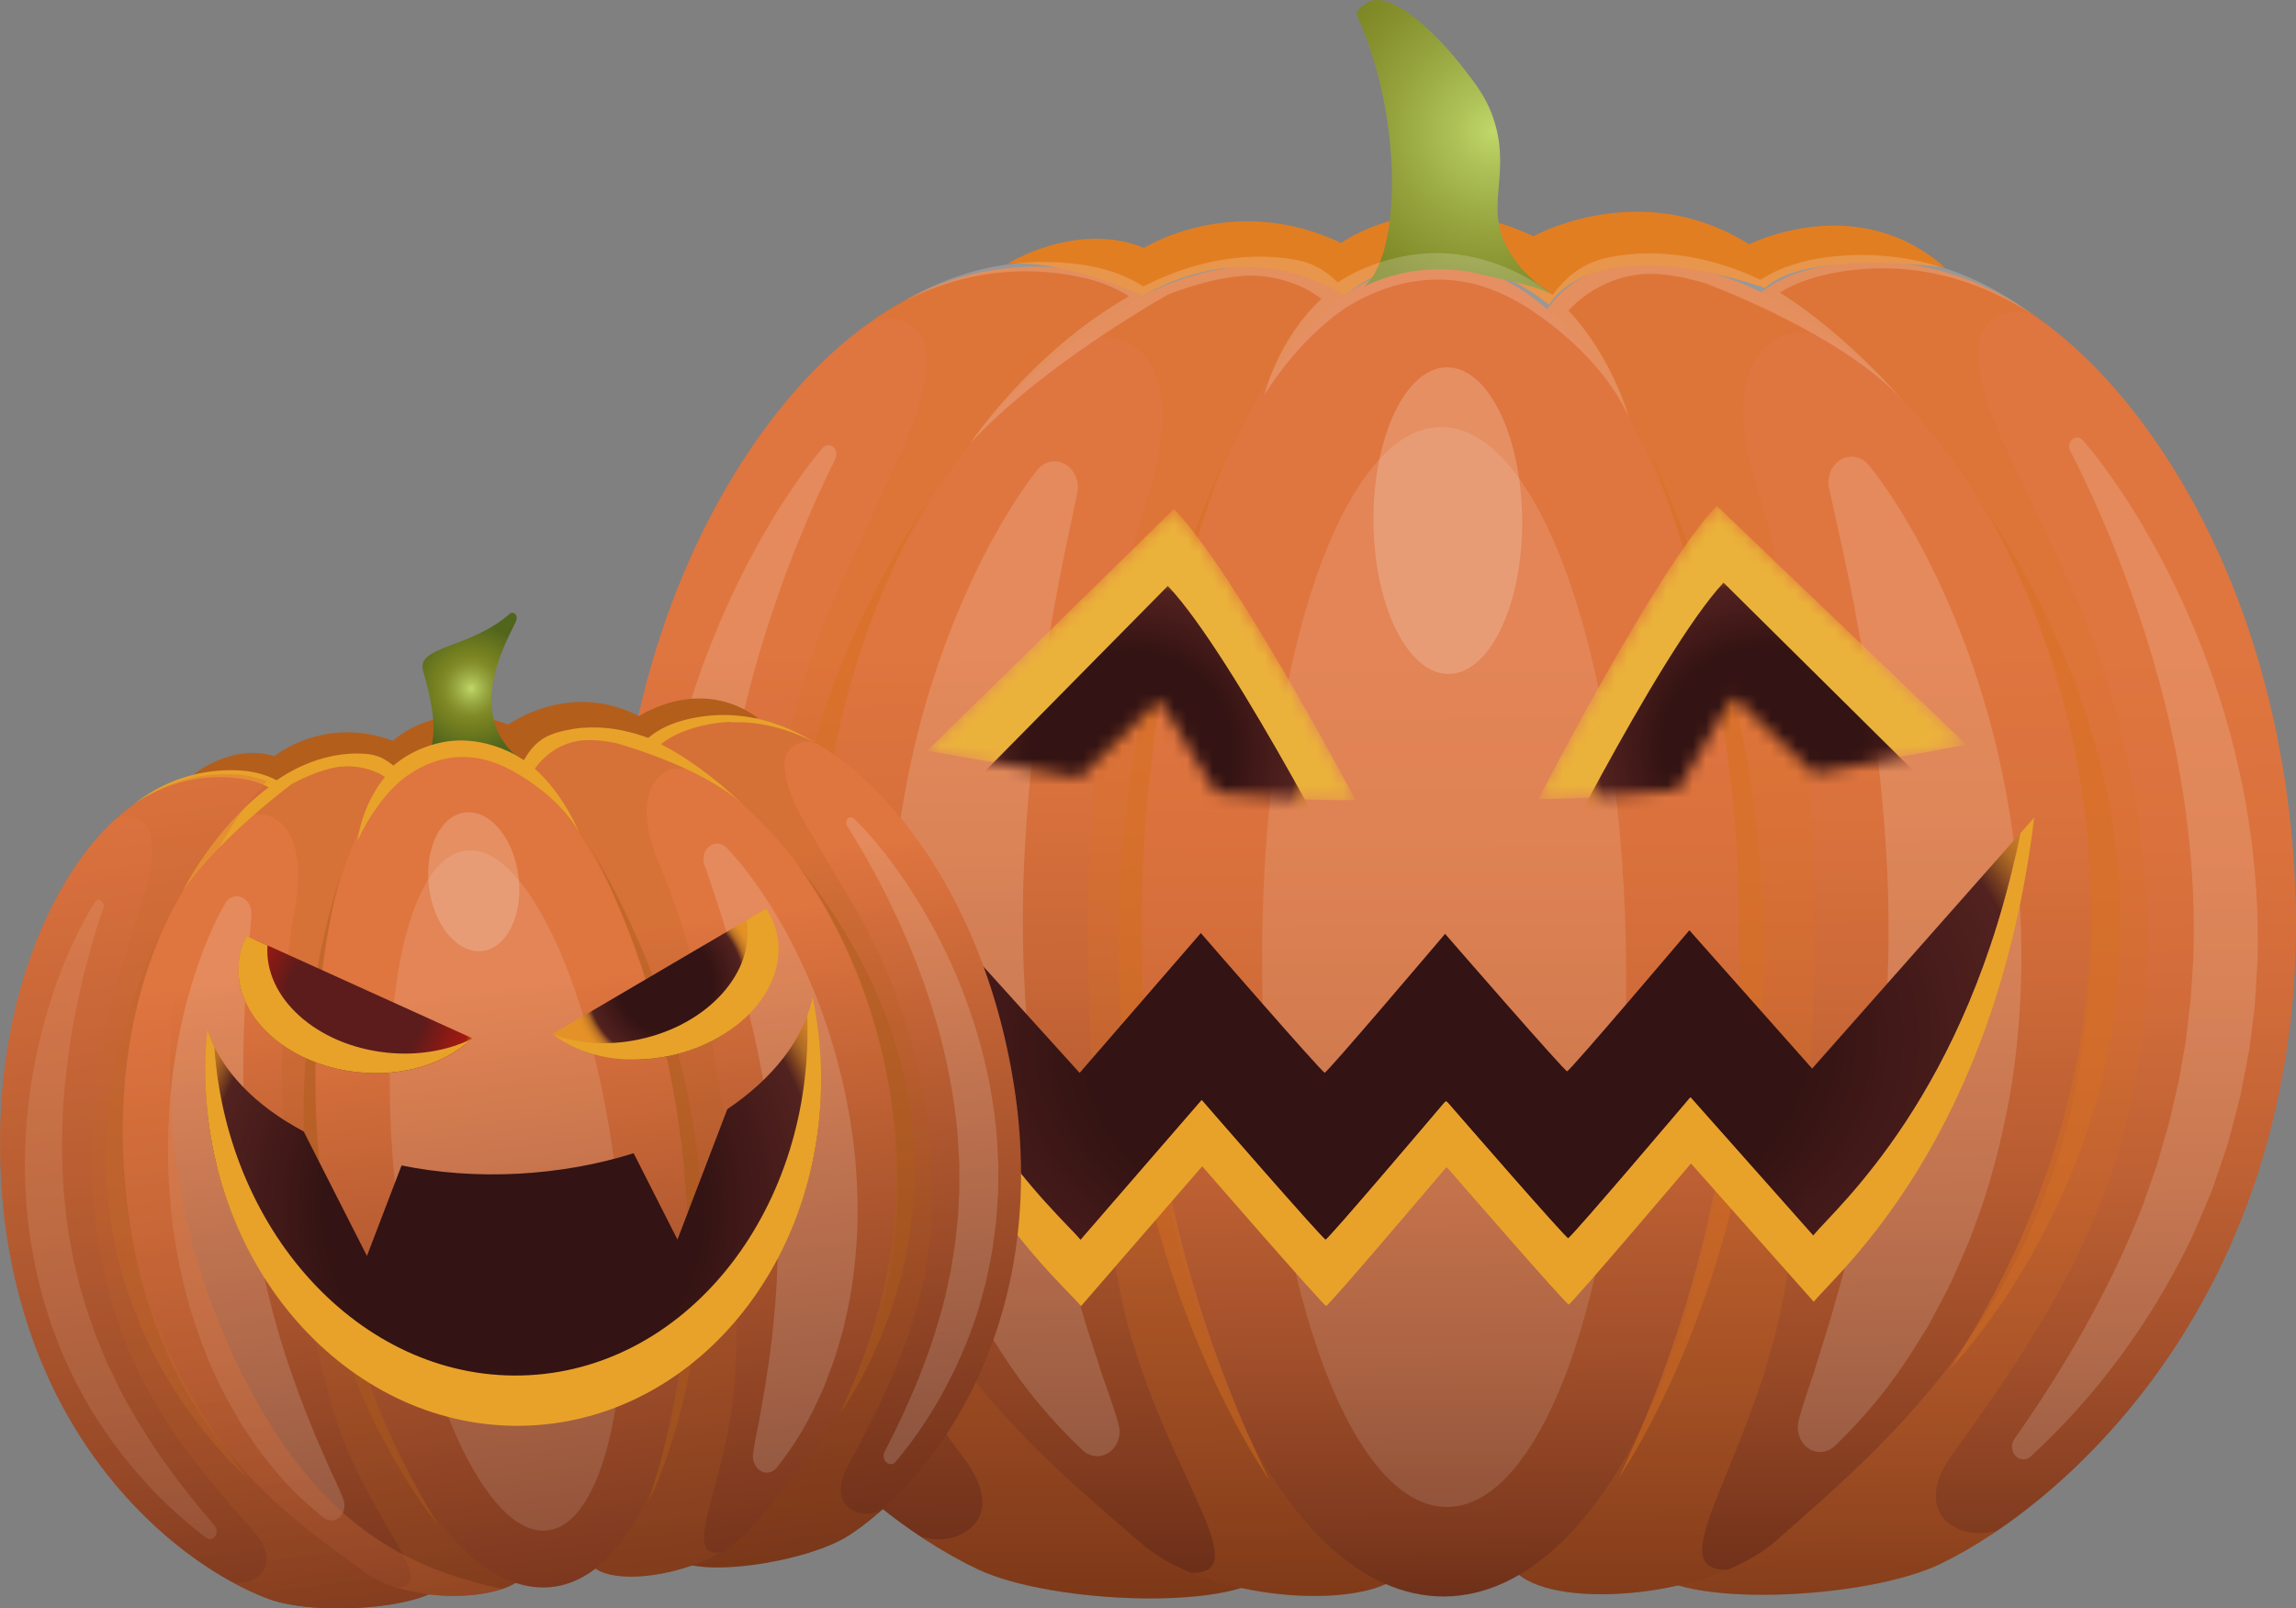 <svg width="177" height="124" viewBox="0 0 177 124" fill="none" xmlns="http://www.w3.org/2000/svg">
<rect x="0" y="0" width="177" height="124" fill="#808080" stroke="none"/>
<g clip-path="url(#clip0_3042_1780)">
<path d="M85.044 71.372C84.542 93.317 104.538 112.417 98.151 121.008C95.751 124.24 81.148 123.699 75.409 121C65.241 116.213 47.706 100.431 47.444 71.697C47.405 58.59 50.684 45.313 57.789 34.72C63.713 25.889 72.184 19.347 82.552 20.762C84.743 21.064 87.034 21.767 88.747 23.384C90.475 25.015 90.629 28.147 90.644 30.513C90.683 36.011 89.094 41.493 87.929 46.775C86.155 54.84 84.743 63.029 85.036 71.38L85.044 71.372Z" fill="url(#paint0_linear_3042_1780)"/>
<g style="mix-blend-mode:multiply" opacity="0.2">
<path d="M85.043 71.372C84.758 63.029 86.162 54.84 87.936 46.767C89.101 41.478 90.69 35.995 90.652 30.505C90.636 28.139 90.482 25.008 88.754 23.376C87.041 21.76 84.75 21.056 82.552 20.755C77.074 20.012 71.173 21.543 66.691 25.154C68.411 23.77 71.242 24.76 71.404 27.103C71.682 31.093 69.306 35.075 67.802 38.524C65.919 42.831 63.736 46.999 62.294 51.53C59.393 60.647 58.158 70.406 59.339 80.033C59.393 80.473 59.455 80.914 59.516 81.355C61.329 93.889 67.046 102.643 74.39 112.541C74.991 113.352 75.531 114.273 75.694 115.317C76.064 117.775 73.672 118.874 71.859 118.642C71.566 118.603 71.281 118.549 70.988 118.479C72.554 119.515 74.043 120.358 75.408 121C81.14 123.699 95.743 124.24 98.15 121.008C104.538 112.417 84.542 93.317 85.036 71.372H85.043Z" fill="#D57020"/>
</g>
<path d="M100.68 71.279C100.179 93.225 115.831 114.381 108.04 121.379C104.815 124.271 93.012 123.335 88.059 119.051C78.941 111.164 63.42 98.947 63.173 71.496C63.049 57.685 66.968 43.574 75.485 33.305C79.342 28.657 84.148 24.489 89.487 22.162C92.68 20.77 96.221 20.128 99.639 20.739C102.979 21.334 105.054 23.77 106.412 27.149C107.315 29.392 108.464 32.74 107.839 35.245C105.679 43.891 102.617 52.218 101.313 61.111C100.819 64.467 100.565 67.869 100.68 71.272V71.279Z" fill="url(#paint1_linear_3042_1780)"/>
<g style="mix-blend-mode:multiply" opacity="0.2">
<path d="M100.68 71.279C100.565 67.877 100.819 64.475 101.313 61.119C102.617 52.218 105.679 43.891 107.839 35.253C108.464 32.755 107.315 29.4 106.412 27.157C105.054 23.778 102.972 21.342 99.639 20.747C96.229 20.136 92.68 20.778 89.487 22.17C86.486 23.476 83.655 25.363 81.07 27.59C85.761 23.592 92.017 26.863 88.7 37.596C87.365 41.919 80.291 64.073 86.131 98.436C88.422 111.93 97.502 121.448 91.809 121.255C97.463 123.567 105.471 123.691 108.04 121.387C115.832 114.389 100.187 93.232 100.68 71.287V71.279Z" fill="#DB7220"/>
</g>
<g style="mix-blend-mode:overlay" opacity="0.15">
<path d="M83.023 38.153L82.058 42.731L81.603 45.035C81.472 45.808 81.31 46.566 81.179 47.331C80.631 50.386 80.168 53.432 79.798 56.456C79.073 62.511 78.695 68.511 78.911 74.434C79.027 77.396 79.243 80.334 79.59 83.265C79.621 83.636 79.69 83.992 79.744 84.355L79.891 85.453L80.037 86.551L80.238 87.634C80.369 88.361 80.462 89.095 80.608 89.822C80.77 90.541 80.917 91.268 81.056 92.003C81.704 94.895 82.406 97.818 83.308 100.725C83.709 102.202 84.219 103.64 84.689 105.133C84.905 105.89 85.183 106.61 85.445 107.36C85.7 108.11 85.954 108.86 86.186 109.648L86.224 109.788C86.517 110.793 86.016 111.86 85.106 112.177C84.519 112.386 83.91 112.223 83.47 111.814C81.117 109.602 78.981 107.074 77.183 104.243L76.504 103.184L76.165 102.65C76.057 102.473 75.956 102.279 75.856 102.101L74.645 99.867L74.352 99.302L74.082 98.722L73.549 97.555C73.372 97.168 73.202 96.774 73.033 96.379C72.855 95.985 72.701 95.583 72.554 95.181C71.274 91.972 70.379 88.593 69.692 85.167C69.044 81.726 68.72 78.231 68.643 74.736C68.535 67.746 69.476 60.817 71.351 54.291C72.292 51.028 73.472 47.865 74.869 44.842C75.571 43.326 76.327 41.849 77.168 40.419C77.368 40.063 77.584 39.699 77.808 39.351C78.024 39.003 78.24 38.648 78.471 38.307C78.934 37.612 79.389 36.962 79.945 36.251C80.593 35.423 81.727 35.331 82.475 36.05C82.992 36.552 83.192 37.302 83.054 37.998L83.023 38.145V38.153Z" fill="white"/>
</g>
<g style="mix-blend-mode:overlay" opacity="0.15">
<path d="M64.424 35.346C64.054 36.088 63.668 36.861 63.321 37.642C62.958 38.416 62.611 39.197 62.279 39.985C61.948 40.774 61.624 41.563 61.3 42.352C60.991 43.148 60.675 43.944 60.397 44.749C59.232 47.958 58.221 51.213 57.427 54.515C55.822 61.111 55.082 67.877 55.383 74.573L55.568 77.071C55.583 77.28 55.599 77.489 55.614 77.697L55.699 78.316L55.861 79.553L56.015 80.798L56.247 82.028L56.47 83.257L56.586 83.876C56.632 84.077 56.679 84.278 56.733 84.479L57.319 86.907C57.535 87.711 57.797 88.5 58.029 89.296C58.152 89.691 58.26 90.093 58.391 90.495L58.823 91.662C59.116 92.443 59.371 93.24 59.687 94.005C62.21 100.168 65.658 105.937 69.6 111.435C69.901 111.86 69.839 112.471 69.461 112.803C69.137 113.089 68.675 113.074 68.366 112.803C63.313 108.288 58.993 102.612 55.784 96.14C55.383 95.328 55.043 94.485 54.673 93.657L54.133 92.405C53.971 91.98 53.824 91.546 53.67 91.113C53.369 90.247 53.045 89.397 52.775 88.515L52.035 85.847C51.973 85.623 51.911 85.407 51.857 85.183L51.718 84.502L51.441 83.141L51.163 81.78L50.962 80.404L50.777 79.027L50.684 78.339C50.661 78.107 50.646 77.875 50.63 77.643L50.422 74.867C50.129 67.436 51.271 60.021 53.531 53.169C54.665 49.744 56.062 46.442 57.697 43.31C58.53 41.756 59.386 40.217 60.343 38.756C61.3 37.287 62.279 35.872 63.413 34.526C63.645 34.248 64.038 34.24 64.285 34.495C64.493 34.712 64.54 35.06 64.401 35.323L64.385 35.354L64.424 35.346Z" fill="white"/>
</g>
<path d="M139.408 71.047C140.164 92.985 120.392 112.324 126.88 120.838C129.317 124.039 143.913 123.328 149.614 120.559C159.728 115.657 177.077 99.666 177 70.931C176.885 57.825 173.452 44.586 166.223 34.078C160.191 25.317 151.651 18.875 141.298 20.407C139.107 20.731 136.824 21.458 135.134 23.098C133.421 24.752 133.313 27.884 133.321 30.25C133.344 35.748 135.003 41.207 136.23 46.481C138.104 54.531 139.601 62.696 139.416 71.047H139.408Z" fill="url(#paint2_linear_3042_1780)"/>
<g style="mix-blend-mode:multiply" opacity="0.2">
<path d="M139.408 71.047C139.601 62.696 138.096 54.523 136.222 46.481C134.995 41.207 133.336 35.748 133.313 30.25C133.306 27.884 133.414 24.752 135.126 23.098C136.823 21.458 139.107 20.731 141.298 20.407C146.767 19.595 152.684 21.064 157.205 24.621C155.469 23.252 152.646 24.281 152.515 26.624C152.283 30.614 154.705 34.565 156.248 37.998C158.177 42.29 160.414 46.427 161.903 50.943C164.912 60.028 166.254 69.772 165.189 79.406C165.143 79.847 165.089 80.288 165.027 80.736C163.361 93.294 157.753 102.109 150.524 112.1C149.93 112.919 149.398 113.847 149.259 114.891C148.92 117.35 151.319 118.425 153.132 118.17C153.425 118.131 153.71 118.069 153.996 118C152.445 119.059 150.956 119.91 149.606 120.567C143.905 123.335 129.31 124.047 126.872 120.845C120.384 112.332 140.156 92.993 139.4 71.055L139.408 71.047Z" fill="#D57020"/>
</g>
<path d="M123.77 71.14C124.526 93.078 109.12 114.42 116.997 121.325C120.252 124.178 132.047 123.103 136.946 118.765C145.964 110.77 161.347 98.374 161.277 70.924C161.239 57.113 157.158 43.048 148.525 32.879C144.614 28.278 139.762 24.165 134.393 21.907C131.183 20.553 127.635 19.95 124.225 20.608C120.892 21.242 118.848 23.708 117.521 27.095C116.642 29.345 115.531 32.717 116.187 35.207C118.447 43.829 121.602 52.118 123.014 60.995C123.546 64.343 123.847 67.746 123.77 71.148V71.14Z" fill="url(#paint3_linear_3042_1780)"/>
<g style="mix-blend-mode:multiply" opacity="0.2">
<path d="M123.771 71.14C123.848 67.738 123.547 64.335 123.015 60.987C121.603 52.102 118.448 43.813 116.187 35.199C115.532 32.709 116.65 29.338 117.522 27.088C118.841 23.693 120.893 21.234 124.226 20.6C127.628 19.95 131.184 20.553 134.394 21.899C137.41 23.167 140.256 25.023 142.872 27.219C138.135 23.275 131.917 26.624 135.358 37.31C136.746 41.617 143.18 64.204 137.734 98.637C135.597 112.162 127.528 121.263 133.229 121C127.597 123.374 119.597 123.598 117.005 121.325C109.129 114.42 124.527 93.078 123.778 71.14H123.771Z" fill="#DB7220"/>
</g>
<g style="mix-blend-mode:overlay" opacity="0.15">
<path d="M141.036 37.805L142.047 42.375L142.533 44.671C142.671 45.445 142.849 46.195 142.98 46.968C143.566 50.015 144.068 53.054 144.469 56.077C145.271 62.124 145.711 68.117 145.564 74.04C145.487 77.001 145.302 79.948 144.986 82.878C144.963 83.249 144.893 83.605 144.847 83.976L144.716 85.074L144.577 86.172L144.392 87.263C144.268 87.989 144.183 88.732 144.045 89.459C143.89 90.178 143.751 90.905 143.628 91.639C143.011 94.539 142.347 97.47 141.476 100.385C141.09 101.869 140.596 103.315 140.141 104.808C139.933 105.566 139.663 106.293 139.416 107.043C139.169 107.793 138.922 108.55 138.706 109.339L138.668 109.478C138.39 110.484 138.899 111.551 139.809 111.86C140.396 112.061 141.013 111.891 141.445 111.481C143.775 109.246 145.881 106.687 147.639 103.841L148.303 102.774L148.635 102.241C148.743 102.055 148.835 101.869 148.935 101.684L150.124 99.434L150.409 98.862L150.671 98.274L151.188 97.098C151.366 96.704 151.528 96.31 151.697 95.915C151.875 95.521 152.021 95.119 152.16 94.709C153.402 91.492 154.258 88.098 154.906 84.664C155.516 81.216 155.794 77.713 155.832 74.225C155.863 67.235 154.837 60.315 152.885 53.811C151.906 50.556 150.694 47.409 149.252 44.401C148.534 42.893 147.755 41.424 146.907 40.009C146.698 39.653 146.482 39.297 146.259 38.949C146.035 38.601 145.819 38.253 145.58 37.913C145.109 37.217 144.646 36.575 144.083 35.872C143.427 35.052 142.293 34.975 141.553 35.702C141.036 36.204 140.851 36.97 140.997 37.658L141.028 37.805H141.036Z" fill="white"/>
</g>
<g style="mix-blend-mode:overlay" opacity="0.15">
<path d="M159.603 34.782C159.981 35.516 160.375 36.289 160.73 37.07C161.1 37.836 161.455 38.617 161.794 39.406C162.134 40.187 162.473 40.975 162.797 41.764C163.113 42.56 163.437 43.349 163.73 44.153C164.934 47.347 165.975 50.595 166.809 53.889C168.49 60.469 169.316 67.228 169.084 73.916L168.922 76.421C168.907 76.63 168.899 76.839 168.884 77.048L168.807 77.666L168.66 78.911L168.521 80.156L168.305 81.386L168.089 82.615L167.981 83.234C167.943 83.435 167.889 83.636 167.842 83.845L167.287 86.281C167.079 87.085 166.824 87.874 166.608 88.678C166.492 89.08 166.384 89.482 166.261 89.876L165.844 91.052C165.559 91.833 165.312 92.629 165.003 93.402C162.55 99.596 159.179 105.403 155.291 110.94C154.998 111.365 155.067 111.976 155.445 112.309C155.777 112.595 156.232 112.571 156.541 112.293C161.54 107.715 165.798 101.993 168.93 95.482C169.316 94.671 169.647 93.82 170.01 92.985L170.535 91.724C170.697 91.299 170.835 90.858 170.982 90.425C171.275 89.559 171.591 88.701 171.846 87.812L172.548 85.136C172.602 84.912 172.671 84.688 172.718 84.463L172.849 83.783L173.111 82.422L173.374 81.053L173.559 79.677L173.728 78.293L173.813 77.605C173.836 77.373 173.844 77.141 173.86 76.909L174.037 74.125C174.245 66.694 173.019 59.294 170.673 52.466C169.501 49.048 168.066 45.77 166.392 42.653C165.536 41.107 164.664 39.583 163.692 38.13C162.72 36.668 161.725 35.269 160.568 33.939C160.328 33.668 159.935 33.66 159.696 33.923C159.488 34.147 159.449 34.488 159.588 34.758L159.603 34.789V34.782Z" fill="white"/>
</g>
<path d="M111.343 123.082C124.065 123.007 134.241 99.93 134.073 71.54C133.905 43.15 123.456 20.196 110.734 20.272C98.012 20.347 87.835 43.424 88.004 71.814C88.172 100.204 98.621 123.158 111.343 123.082Z" fill="url(#paint4_linear_3042_1780)"/>
<g style="mix-blend-mode:overlay" opacity="0.12">
<path d="M125.36 74.473C125.491 97.462 119.32 116.136 111.574 116.183C103.821 116.229 97.434 97.624 97.295 74.635C97.164 51.646 103.335 32.972 111.081 32.926C118.834 32.879 125.221 51.484 125.36 74.473Z" fill="white"/>
</g>
<g style="mix-blend-mode:multiply" opacity="0.46">
<path d="M71.551 38.624C71.551 38.624 50.691 70.529 74.413 106.045C74.413 106.045 45.793 77.744 71.551 38.624Z" fill="#D57020"/>
</g>
<g style="mix-blend-mode:multiply" opacity="0.46">
<path d="M94.919 34.17C94.919 34.17 77.608 72.81 97.858 114.102C97.858 114.102 73.751 80.528 94.919 34.17Z" fill="#D57020"/>
</g>
<g style="mix-blend-mode:multiply" opacity="0.46">
<path d="M152.345 38.145C152.345 38.145 173.583 69.802 150.27 105.597C150.27 105.597 178.558 76.955 152.345 38.145Z" fill="#D57020"/>
</g>
<g style="mix-blend-mode:multiply" opacity="0.46">
<path d="M126.787 33.985C126.787 33.985 144.553 72.416 124.789 113.948C124.789 113.948 148.496 80.087 126.787 33.985Z" fill="#D57020"/>
</g>
<path d="M77.684 20.329C77.684 20.329 82.991 16.989 88.198 19.115C88.198 19.115 95.056 14.762 103.396 18.736C103.396 18.736 109.606 14.097 118.208 18.218C118.208 18.218 126.493 13.571 134.84 18.837C134.84 18.837 143.133 14.615 149.922 20.615C149.922 20.615 139.26 19.169 136.059 22.208C136.059 22.208 123.561 17.538 119.403 23.492C119.403 23.492 111.442 16.471 103.65 22.804C103.65 22.804 96.808 17.808 88.098 22.819C88.098 22.819 82.258 20.012 77.684 20.329Z" fill="#E27E22"/>
<path d="M112.454 4.81C110.664 2.544 106.984 -1.082 105.248 0.31C104.994 0.511 104.446 0.828 104.631 1.23C108.195 9.132 108.026 19.711 105.156 22.084C107.648 20.901 110.27 20.53 112.924 20.894C113.387 20.956 113.842 21.072 114.297 21.188C116.11 21.636 117.923 21.86 119.605 22.68L119.003 22.208C117.584 21.242 116.635 20.035 116.01 18.729C114.645 15.875 116.319 13.416 115.3 9.697C114.76 7.725 113.858 6.573 112.461 4.81H112.454Z" fill="url(#paint5_radial_3042_1780)"/>
<g style="mix-blend-mode:overlay" opacity="0.19">
<path d="M146.327 20.716C148.124 20.84 149.914 21.18 151.65 21.791C153.385 22.378 155.059 23.213 156.649 24.196C155.121 23.09 153.501 22.116 151.781 21.381C150.068 20.631 148.248 20.128 146.404 19.858C144.552 19.602 142.67 19.595 140.795 19.834C139.075 20.066 137.308 20.553 135.719 21.574C135.164 21.319 134.616 21.064 134.038 20.855C133.636 20.7 133.227 20.569 132.819 20.438C132.51 20.337 132.201 20.244 131.885 20.167C130.435 19.78 128.938 19.572 127.442 19.533C126.693 19.525 125.937 19.564 125.189 19.657C124.811 19.695 124.441 19.765 124.07 19.834C123.685 19.912 123.307 20.02 122.929 20.159C122.173 20.438 121.44 20.886 120.838 21.451C120.406 21.853 120.028 22.293 119.689 22.734C119.519 22.603 119.342 22.479 119.172 22.355C119.11 22.309 119.048 22.262 118.979 22.216C118.894 22.154 118.802 22.092 118.717 22.03C118.231 21.69 117.706 21.389 117.158 21.118C115.423 20.229 113.54 19.68 111.619 19.541C110.046 19.432 108.472 19.633 106.968 20.051C105.633 20.43 104.337 20.979 103.133 21.767C102.748 21.412 102.339 21.056 101.853 20.762C101.189 20.352 100.449 20.12 99.747 20.005C98.381 19.773 97.008 19.734 95.643 19.85C94.277 19.974 92.935 20.244 91.631 20.654C90.975 20.855 90.335 21.095 89.703 21.358C89.163 21.574 88.653 21.837 88.137 22.085C86.771 21.195 85.251 20.716 83.747 20.461C82.127 20.198 80.499 20.136 78.879 20.26C77.259 20.383 75.67 20.7 74.127 21.203C72.584 21.706 71.103 22.386 69.691 23.213C71.142 22.487 72.654 21.914 74.204 21.52C75.755 21.133 77.329 20.925 78.91 20.917C80.484 20.909 82.065 21.079 83.585 21.427C84.812 21.721 86 22.177 87.041 22.842C79.473 27.134 74.791 34.186 74.791 34.186C79.651 28.928 87.311 24.281 89.988 22.734C91.847 22.007 93.784 21.443 95.735 21.273C97.602 21.11 100.148 21.675 101.868 23.043C98.466 26.237 97.487 30.405 97.487 30.405C99.839 26.778 102.185 24.776 103.766 23.716C106.196 22.208 108.873 21.381 111.72 21.59C114.019 21.752 116.071 22.626 117.984 23.871C119.997 25.209 123.77 28.124 125.575 32.191C125.575 32.191 124.286 27.505 120.908 23.94C122.659 22.069 125.143 21.01 127.573 21.118C128.923 21.18 130.25 21.474 131.553 21.868C134.261 22.912 143.202 26.624 147.121 31.371C147.121 31.371 142.67 25.966 137.2 22.556C138.334 21.86 139.638 21.404 140.981 21.118C142.732 20.747 144.537 20.615 146.327 20.724V20.716Z" fill="white"/>
</g>
<g style="mix-blend-mode:overlay" opacity="0.19">
<path d="M117.345 40.102C117.384 46.628 114.845 51.94 111.683 51.956C108.512 51.971 105.92 46.697 105.881 40.171C105.843 33.645 108.381 28.332 111.544 28.317C114.714 28.302 117.306 33.575 117.345 40.102Z" fill="white"/>
</g>
<path d="M83.293 95.591C86.409 91.995 89.518 88.407 92.635 84.811C92.635 84.811 101.985 95.575 102.185 95.575C102.378 95.575 110.316 86.226 111.381 84.966V84.997C111.419 84.951 111.45 84.92 111.473 84.889C111.496 84.92 111.527 84.951 111.566 84.997V84.966C112.646 86.211 120.692 95.467 120.885 95.467C121.093 95.467 130.312 84.595 130.312 84.595C133.467 88.152 136.622 91.709 139.778 95.258C141.536 93.108 151.673 84.448 155.754 64.227L139.7 82.383L130.235 71.72C130.235 71.72 121.016 82.592 120.808 82.592C120.615 82.592 112.137 72.841 111.419 72.014V71.998C111.419 71.998 111.419 71.998 111.412 72.006C111.412 72.006 111.412 72.006 111.404 71.998C111.404 71.998 111.404 71.998 111.396 72.006C111.396 72.006 111.396 72.006 111.388 71.998V72.014C110.679 72.849 102.316 82.7 102.123 82.7C101.915 82.7 92.573 71.937 92.573 71.937L83.231 82.716L66.969 64.745C71.289 84.92 81.526 93.456 83.308 95.583L83.293 95.591Z" fill="url(#paint6_radial_3042_1780)"/>
<path d="M139.785 95.258C136.63 91.701 133.475 88.144 130.32 84.595C130.32 84.595 121.101 95.467 120.893 95.467C120.7 95.467 112.654 86.211 111.574 84.966V84.997C111.535 84.951 111.504 84.92 111.481 84.889C111.458 84.92 111.427 84.951 111.389 84.997V84.966C110.324 86.219 102.386 95.575 102.193 95.575C101.985 95.575 92.642 84.811 92.642 84.811C89.526 88.407 86.417 91.995 83.3 95.591C81.511 93.456 71.281 84.927 66.961 64.753L65.904 63.578C69.222 88.299 81.372 98.359 83.339 100.694C86.456 97.106 89.564 93.511 92.681 89.915C92.681 89.915 102.031 100.679 102.232 100.679C102.424 100.679 110.363 91.33 111.427 90.07V90.1C111.466 90.054 111.497 90.023 111.52 89.992C111.543 90.023 111.574 90.054 111.612 90.1V90.07C112.692 91.314 120.738 100.57 120.931 100.57C121.14 100.57 130.358 89.698 130.358 89.698C133.514 93.255 136.669 96.812 139.824 100.362C141.76 97.996 153.795 87.796 156.819 63.036L155.77 64.219C151.689 84.44 141.552 93.101 139.793 95.25L139.785 95.258Z" fill="#E8A22A"/>
<mask id="mask0_3042_1780" style="mask-type:luminance" maskUnits="userSpaceOnUse" x="71" y="39" width="34" height="23">
<path d="M71.475 57.871C71.475 57.871 77.43 59.07 83.231 59.943C84.929 58.536 87.598 55.466 89.341 54.005C90.483 55.397 92.99 60.199 93.769 61.119C97.657 61.505 101.43 61.745 104.492 61.675C104.492 61.675 95.166 43.991 90.491 39.243L71.475 57.871Z" fill="white"/>
</mask>
<g mask="url(#mask0_3042_1780)">
<path d="M71.475 57.871C71.475 57.871 93.006 61.923 104.5 61.675C104.5 61.675 95.173 43.991 90.498 39.243L71.482 57.871H71.475Z" fill="#EBB23B"/>
<path d="M69.183 66.299C69.183 66.299 92.79 70.9 105.387 70.622C105.387 70.622 95.158 50.556 90.028 45.174L69.176 66.307L69.183 66.299Z" fill="url(#paint7_radial_3042_1780)"/>
</g>
<mask id="mask1_3042_1780" style="mask-type:luminance" maskUnits="userSpaceOnUse" x="118" y="38" width="34" height="24">
<path d="M151.581 57.399C151.581 57.399 145.641 58.667 139.847 59.611C138.135 58.227 135.427 55.188 133.668 53.742C132.542 55.149 130.088 59.974 129.325 60.902C125.444 61.335 121.672 61.614 118.609 61.583C118.609 61.583 127.728 43.79 132.349 38.988L151.581 57.392V57.399Z" fill="white"/>
</mask>
<g mask="url(#mask1_3042_1780)">
<path d="M151.581 57.399C151.581 57.399 130.104 61.706 118.609 61.59C118.609 61.59 127.728 43.798 132.349 38.996L151.581 57.399Z" fill="#EBB23B"/>
<path d="M153.964 65.805C153.964 65.805 130.412 70.684 117.807 70.552C117.807 70.552 127.805 50.37 132.865 44.919L153.956 65.805H153.964Z" fill="url(#paint8_radial_3042_1780)"/>
</g>
<path d="M22.989 91.415C24.262 105.272 37.685 116.051 34.445 121.866C33.226 124.054 24.385 124.619 20.736 123.281C14.264 120.899 2.561 112.053 0.347 93.967C-0.61 85.716 0.416 77.141 3.942 70.027C6.881 64.096 11.518 59.449 17.874 59.688C19.216 59.742 20.651 60.036 21.801 60.949C22.958 61.869 23.274 63.833 23.452 65.317C23.868 68.774 23.305 72.331 22.981 75.733C22.488 80.93 22.225 86.172 22.997 91.415H22.989Z" fill="url(#paint9_linear_3042_1780)"/>
<g style="mix-blend-mode:multiply" opacity="0.2">
<path d="M22.989 91.415C22.218 86.172 22.48 80.93 22.974 75.733C23.298 72.331 23.869 68.782 23.445 65.317C23.267 63.825 22.951 61.869 21.794 60.949C20.644 60.036 19.209 59.735 17.867 59.688C14.511 59.565 11.063 60.895 8.617 63.446C9.559 62.464 11.333 62.913 11.603 64.382C12.058 66.879 10.909 69.532 10.245 71.797C9.42 74.628 8.401 77.388 7.854 80.334C6.758 86.257 6.712 92.482 8.108 98.475C8.17 98.753 8.239 99.024 8.309 99.295C10.299 107.081 14.372 112.231 19.51 118.015C19.934 118.487 20.328 119.036 20.49 119.678C20.891 121.201 19.526 122.044 18.415 122.013C18.237 122.013 18.06 121.99 17.882 121.967C18.901 122.523 19.857 122.956 20.729 123.273C24.378 124.619 33.227 124.047 34.438 121.858C37.678 116.051 24.247 105.264 22.982 91.407L22.989 91.415Z" fill="#AD5B1B"/>
</g>
<path d="M32.408 90.387C33.681 104.243 44.627 116.592 40.431 121.487C38.695 123.513 31.513 123.66 28.219 121.271C22.155 116.871 11.918 110.143 9.804 92.869C8.74 84.177 10.09 75.045 14.495 68.039C16.485 64.869 19.085 61.946 22.14 60.144C23.968 59.07 26.059 58.443 28.157 58.613C30.217 58.783 31.644 60.183 32.701 62.232C33.403 63.585 34.344 65.627 34.144 67.243C33.457 72.826 32.207 78.262 32.061 83.945C32.007 86.087 32.091 88.252 32.408 90.387Z" fill="url(#paint10_linear_3042_1780)"/>
<g style="mix-blend-mode:multiply" opacity="0.2">
<path d="M32.407 90.387C32.091 88.252 32.006 86.087 32.06 83.945C32.215 78.262 33.464 72.826 34.143 67.243C34.344 65.627 33.403 63.585 32.701 62.232C31.636 60.191 30.209 58.783 28.157 58.613C26.058 58.443 23.968 59.07 22.14 60.144C20.427 61.15 18.853 62.518 17.449 64.08C19.995 61.273 23.999 62.936 22.765 69.903C22.271 72.71 19.586 87.108 25.573 108.388C27.925 116.747 34.081 122.175 30.625 122.407C34.205 123.513 39.034 123.088 40.423 121.479C44.62 116.585 33.673 104.236 32.4 90.379L32.407 90.387Z" fill="#B45E1C"/>
</g>
<g style="mix-blend-mode:overlay" opacity="0.15">
<path d="M19.387 70.614L19.132 73.56L19.024 75.037C19.001 75.532 18.954 76.019 18.931 76.514C18.823 78.471 18.754 80.419 18.754 82.352C18.754 86.211 18.954 90.015 19.51 93.735C19.788 95.591 20.127 97.431 20.551 99.256C20.598 99.488 20.667 99.704 20.721 99.936L20.891 100.617L21.061 101.297L21.261 101.97C21.392 102.418 21.5 102.882 21.639 103.323C21.786 103.764 21.924 104.212 22.063 104.669C22.665 106.447 23.298 108.249 24.046 110.02C24.393 110.924 24.802 111.798 25.195 112.711C25.381 113.175 25.604 113.615 25.813 114.064C26.021 114.52 26.229 114.976 26.422 115.463L26.453 115.548C26.7 116.159 26.476 116.871 25.951 117.126C25.612 117.296 25.234 117.226 24.941 117.002C23.367 115.757 21.894 114.296 20.605 112.626L20.119 111.999L19.872 111.682C19.795 111.574 19.726 111.466 19.649 111.357L18.754 110.027L18.538 109.687L18.337 109.339L17.936 108.636C17.797 108.404 17.666 108.164 17.535 107.924C17.396 107.692 17.28 107.445 17.157 107.197C16.154 105.256 15.375 103.184 14.711 101.065C14.079 98.939 13.632 96.758 13.331 94.562C12.768 90.17 12.837 85.739 13.5 81.517C13.832 79.406 14.318 77.334 14.943 75.347C15.259 74.349 15.606 73.375 16.008 72.416C16.108 72.176 16.208 71.937 16.316 71.705C16.424 71.473 16.524 71.233 16.64 71.001C16.872 70.529 17.095 70.096 17.381 69.617C17.712 69.052 18.391 68.929 18.893 69.331C19.24 69.609 19.417 70.081 19.379 70.522V70.622L19.387 70.614Z" fill="white"/>
</g>
<g style="mix-blend-mode:overlay" opacity="0.15">
<path d="M7.969 70.011C7.8 70.498 7.622 71.016 7.468 71.527C7.306 72.037 7.152 72.547 7.005 73.066C6.859 73.584 6.72 74.102 6.581 74.62C6.45 75.146 6.319 75.664 6.211 76.189C5.74 78.285 5.362 80.396 5.123 82.53C4.629 86.783 4.66 91.098 5.323 95.289L5.617 96.851C5.64 96.983 5.663 97.114 5.694 97.245L5.786 97.632L5.971 98.405L6.157 99.179L6.38 99.936L6.604 100.694L6.72 101.073C6.758 101.197 6.805 101.32 6.851 101.444L7.375 102.937C7.568 103.431 7.777 103.911 7.977 104.398C8.077 104.638 8.178 104.885 8.278 105.125L8.625 105.836C8.857 106.308 9.073 106.795 9.312 107.259C11.279 110.986 13.763 114.404 16.54 117.621C16.748 117.868 16.756 118.255 16.556 118.487C16.378 118.688 16.101 118.711 15.892 118.549C12.521 116.02 9.512 112.711 7.113 108.837C6.812 108.349 6.55 107.839 6.265 107.344L5.848 106.586C5.717 106.331 5.601 106.061 5.478 105.805C5.239 105.28 4.976 104.761 4.753 104.22L4.12 102.589C4.066 102.449 4.012 102.318 3.966 102.179L3.835 101.761L3.572 100.918L3.31 100.076L3.094 99.217L2.886 98.359L2.778 97.934C2.747 97.787 2.724 97.647 2.693 97.501L2.369 95.761C1.659 91.098 1.821 86.358 2.693 81.896C3.133 79.669 3.734 77.496 4.498 75.424C4.891 74.396 5.3 73.367 5.771 72.393C6.241 71.411 6.727 70.452 7.321 69.54C7.445 69.354 7.676 69.315 7.846 69.47C7.985 69.594 8.039 69.81 7.977 69.988V70.003L7.969 70.011Z" fill="white"/>
</g>
<path d="M55.745 87.819C57.774 101.591 47.236 115.007 51.757 119.964C53.454 121.827 62.21 120.466 65.45 118.371C71.197 114.651 80.516 103.501 78.41 85.399C77.399 77.156 74.383 69.021 69.268 62.858C65.002 57.716 59.394 54.19 53.261 55.806C51.965 56.147 50.638 56.75 49.735 57.886C48.825 59.031 48.979 61.01 49.157 62.503C49.566 65.959 50.954 69.3 52.073 72.547C53.778 77.496 55.267 82.553 55.753 87.827L55.745 87.819Z" fill="url(#paint11_linear_3042_1780)"/>
<g style="mix-blend-mode:multiply" opacity="0.2">
<path d="M55.745 87.819C55.259 82.546 53.77 77.496 52.065 72.54C50.946 69.292 49.558 65.959 49.149 62.495C48.971 61.003 48.817 59.023 49.727 57.879C50.63 56.742 51.957 56.139 53.253 55.799C56.493 54.948 60.165 55.497 63.151 57.461C62.009 56.711 60.381 57.531 60.466 59.015C60.613 61.544 62.356 63.879 63.529 65.951C65.002 68.534 66.645 71.001 67.864 73.746C70.325 79.283 71.837 85.337 71.883 91.469C71.883 91.748 71.883 92.034 71.883 92.312C71.783 100.323 69.021 106.231 65.38 112.974C65.079 113.53 64.825 114.149 64.817 114.806C64.786 116.376 66.314 116.902 67.386 116.631C67.556 116.585 67.725 116.53 67.895 116.469C67.031 117.234 66.198 117.861 65.434 118.363C62.194 120.459 53.446 121.82 51.741 119.956C47.22 114.999 57.758 101.583 55.729 87.812L55.745 87.819Z" fill="#AD5B1B"/>
</g>
<path d="M46.325 88.856C48.354 102.627 40.593 117.033 45.839 120.892C48.006 122.485 55.042 121.077 57.688 118.031C62.556 112.432 70.942 103.664 68.936 86.373C67.925 77.674 64.454 69.076 58.521 63.207C55.837 60.547 52.612 58.265 49.218 57.175C47.181 56.526 44.998 56.363 42.992 56.99C41.025 57.6 39.968 59.278 39.413 61.498C39.042 62.967 38.618 65.163 39.189 66.686C41.171 71.975 43.671 77.001 45.152 82.507C45.715 84.587 46.139 86.706 46.332 88.856H46.325Z" fill="url(#paint12_linear_3042_1780)"/>
<g style="mix-blend-mode:multiply" opacity="0.2">
<path d="M46.325 88.856C46.124 86.706 45.708 84.579 45.144 82.507C43.656 77.001 41.156 71.975 39.181 66.686C38.61 65.155 39.042 62.967 39.405 61.498C39.96 59.278 41.017 57.6 42.984 56.99C44.99 56.363 47.173 56.526 49.21 57.175C51.115 57.786 52.974 58.776 54.703 59.998C51.563 57.809 48.053 60.307 50.892 66.825C52.033 69.454 57.534 83.28 56.716 105.303C56.392 113.956 52.18 120.196 55.597 119.67C52.373 121.518 47.567 122.16 45.839 120.884C40.593 117.025 48.354 102.62 46.325 88.848V88.856Z" fill="#B45E1C"/>
</g>
<g style="mix-blend-mode:overlay" opacity="0.15">
<path d="M54.348 66.779L55.29 69.594L55.745 71.009C55.884 71.488 56.046 71.952 56.177 72.424C56.748 74.311 57.264 76.189 57.727 78.069C58.645 81.827 59.34 85.577 59.671 89.32C59.833 91.191 59.941 93.054 59.957 94.926C59.972 95.158 59.957 95.39 59.957 95.621V96.325V97.029L59.918 97.725C59.895 98.189 59.895 98.66 59.864 99.124C59.826 99.588 59.795 100.052 59.764 100.524C59.602 102.388 59.409 104.274 59.093 106.169C58.962 107.128 58.769 108.071 58.607 109.038C58.537 109.525 58.422 110.004 58.329 110.491C58.236 110.978 58.136 111.473 58.067 111.984L58.051 112.077C57.959 112.726 58.344 113.368 58.908 113.507C59.278 113.592 59.633 113.453 59.864 113.167C61.106 111.613 62.194 109.873 63.05 107.963L63.374 107.251L63.536 106.896C63.59 106.772 63.629 106.648 63.675 106.525L64.231 105.032L64.362 104.653L64.478 104.267L64.709 103.493C64.786 103.238 64.856 102.975 64.933 102.72C65.01 102.465 65.072 102.194 65.126 101.931C65.642 99.828 65.92 97.64 66.059 95.436C66.175 93.224 66.097 91.005 65.874 88.801C65.388 84.401 64.277 80.102 62.634 76.128C61.808 74.14 60.852 72.23 59.772 70.429C59.232 69.524 58.661 68.65 58.044 67.807C57.889 67.599 57.735 67.39 57.573 67.181C57.411 66.972 57.257 66.771 57.087 66.57C56.755 66.16 56.424 65.789 56.038 65.379C55.583 64.9 54.896 64.923 54.495 65.433C54.217 65.781 54.163 66.276 54.302 66.702L54.333 66.794L54.348 66.779Z" fill="white"/>
</g>
<g style="mix-blend-mode:overlay" opacity="0.15">
<path d="M65.325 63.717C65.61 64.158 65.896 64.622 66.166 65.086C66.444 65.549 66.713 66.013 66.976 66.485C67.238 66.957 67.493 67.428 67.755 67.908C68.002 68.387 68.256 68.867 68.488 69.354C69.445 71.295 70.301 73.274 71.041 75.293C72.522 79.329 73.51 83.535 73.849 87.765L73.934 89.35C73.934 89.482 73.95 89.613 73.957 89.745V90.139V90.928V91.717L73.919 92.505L73.88 93.294L73.857 93.689C73.849 93.82 73.834 93.951 73.819 94.083L73.656 95.653C73.587 96.171 73.495 96.689 73.417 97.207C73.379 97.462 73.34 97.725 73.294 97.988L73.124 98.753C73.008 99.264 72.916 99.782 72.785 100.284C71.751 104.336 70.131 108.203 68.187 111.937C68.04 112.223 68.125 112.602 68.38 112.788C68.596 112.943 68.874 112.904 69.036 112.711C71.72 109.517 73.88 105.643 75.3 101.351C75.477 100.818 75.616 100.261 75.77 99.712L75.994 98.885C76.056 98.606 76.11 98.32 76.171 98.042C76.287 97.477 76.411 96.913 76.503 96.341L76.735 94.616C76.75 94.469 76.773 94.33 76.789 94.183L76.82 93.743L76.881 92.869L76.943 91.995L76.958 91.114V90.232V89.791C76.958 89.644 76.943 89.497 76.935 89.35L76.843 87.587C76.434 82.894 75.161 78.308 73.263 74.156C72.314 72.076 71.211 70.096 69.977 68.24C69.352 67.32 68.712 66.416 68.025 65.557C67.338 64.699 66.636 63.879 65.842 63.114C65.68 62.959 65.441 62.975 65.309 63.16C65.201 63.315 65.201 63.531 65.309 63.694V63.709L65.325 63.717Z" fill="white"/>
</g>
<path d="M52.557 88.469C54.687 106.339 50.205 121.51 42.536 122.353C34.868 123.196 26.93 109.386 24.793 91.516C22.664 73.646 27.146 58.474 34.814 57.631C42.482 56.788 50.421 70.599 52.557 88.469Z" fill="url(#paint13_linear_3042_1780)"/>
<g style="mix-blend-mode:overlay" opacity="0.12">
<path d="M47.52 90.858C49.248 105.334 46.864 117.482 42.189 117.992C37.522 118.502 32.33 107.19 30.61 92.714C28.882 78.239 31.265 66.091 35.94 65.581C40.608 65.07 45.8 76.383 47.52 90.858Z" fill="white"/>
</g>
<g style="mix-blend-mode:multiply" opacity="0.46">
<path d="M12.506 71.627C12.506 71.627 2.207 93.023 19.063 113.917C19.063 113.917 -0.223 97.872 12.506 71.627Z" fill="#AD5B1B"/>
</g>
<g style="mix-blend-mode:multiply" opacity="0.46">
<path d="M26.275 67.367C26.275 67.367 18.599 92.784 33.766 117.536C33.766 117.536 16.825 97.887 26.275 67.367Z" fill="#AD5B1B"/>
</g>
<g style="mix-blend-mode:multiply" opacity="0.46">
<path d="M61.191 66.292C61.191 66.292 76.265 84.904 64.771 108.914C64.771 108.914 79.775 89.111 61.191 66.292Z" fill="#AD5B1B"/>
</g>
<g style="mix-blend-mode:multiply" opacity="0.46">
<path d="M45.477 65.263C45.477 65.263 58.938 88.361 49.997 115.757C49.997 115.757 61.87 92.946 45.477 65.263Z" fill="#AD5B1B"/>
</g>
<path d="M14.896 59.719C14.896 59.719 17.859 57.283 21.153 58.296C21.153 58.296 24.979 55.126 30.294 57.113C30.294 57.113 33.704 53.804 39.189 55.861C39.189 55.861 43.856 52.412 49.264 55.211C49.264 55.211 53.962 52.033 58.483 55.389C58.483 55.389 51.949 55.141 50.236 57.26C50.236 57.26 42.368 55.095 40.285 59.108C40.285 59.108 34.985 55.188 30.734 59.657C30.734 59.657 26.252 56.935 21.354 60.639C21.354 60.639 17.635 59.232 14.896 59.719Z" fill="#B45E1C"/>
<path d="M32.284 58.892C32.053 58.992 31.821 59.093 31.598 59.209C31.852 59.131 32.076 59.023 32.284 58.892Z" fill="url(#paint14_linear_3042_1780)"/>
<path d="M39.328 47.293C36.235 50.038 32.046 49.767 32.624 51.739C33.836 55.876 33.627 58.018 32.277 58.892C33.504 58.374 34.808 58.126 36.158 58.134C36.474 58.134 36.79 58.165 37.107 58.196C38.21 58.296 39.297 58.296 40.339 58.59L39.946 58.397C36.027 55.18 38.711 50.038 39.706 48.058C40.084 47.316 39.49 47.138 39.321 47.293H39.328Z" fill="url(#paint15_radial_3042_1780)"/>
<path d="M56.315 55.683C57.403 55.644 58.514 55.752 59.602 56.023C60.689 56.286 61.754 56.703 62.788 57.229C61.792 56.626 60.743 56.116 59.648 55.76C58.56 55.397 57.426 55.188 56.292 55.134C55.158 55.087 54.016 55.203 52.913 55.474C51.895 55.729 50.861 56.139 49.974 56.889C49.619 56.765 49.272 56.642 48.909 56.541C48.655 56.471 48.4 56.41 48.146 56.355C47.953 56.309 47.76 56.27 47.567 56.239C46.664 56.085 45.746 56.046 44.844 56.116C44.389 56.154 43.941 56.232 43.494 56.332C43.27 56.379 43.054 56.448 42.83 56.51C42.607 56.587 42.383 56.672 42.159 56.781C41.719 57.005 41.311 57.33 40.987 57.724C40.755 58.002 40.562 58.304 40.385 58.606C40.277 58.528 40.161 58.466 40.045 58.397C40.007 58.374 39.961 58.343 39.922 58.319C39.868 58.288 39.806 58.25 39.752 58.219C39.436 58.033 39.097 57.879 38.749 57.739C37.639 57.291 36.466 57.059 35.293 57.09C34.337 57.121 33.403 57.345 32.524 57.701C31.745 58.018 31.004 58.451 30.333 59.023C30.078 58.822 29.801 58.629 29.492 58.466C29.068 58.25 28.597 58.149 28.173 58.118C27.332 58.056 26.499 58.118 25.689 58.273C24.879 58.435 24.084 58.691 23.328 59.031C22.95 59.193 22.58 59.387 22.217 59.595C21.909 59.765 21.623 59.959 21.323 60.152C20.435 59.68 19.486 59.472 18.561 59.402C17.566 59.34 16.578 59.402 15.614 59.58C14.65 59.758 13.708 60.059 12.813 60.469C11.919 60.879 11.078 61.405 10.283 62.008C11.109 61.459 11.98 61.003 12.883 60.662C13.786 60.322 14.727 60.09 15.676 59.99C16.625 59.881 17.589 59.897 18.53 60.021C19.286 60.129 20.042 60.338 20.713 60.701C16.462 63.879 14.14 68.612 14.14 68.612C16.694 64.993 20.983 61.59 22.487 60.446C23.56 59.874 24.686 59.394 25.851 59.162C26.962 58.946 28.543 59.139 29.677 59.897C27.849 62.124 27.564 64.807 27.564 64.807C28.721 62.371 29.994 60.964 30.873 60.199C32.231 59.093 33.789 58.412 35.517 58.358C36.913 58.319 38.217 58.737 39.459 59.402C40.771 60.121 43.255 61.722 44.628 64.165C44.628 64.165 43.517 61.297 41.226 59.263C42.151 57.971 43.571 57.152 45.044 57.067C45.862 57.02 46.688 57.121 47.498 57.291C49.203 57.778 54.865 59.564 57.565 62.309C57.565 62.309 54.495 59.178 50.954 57.376C51.586 56.866 52.342 56.495 53.129 56.232C54.155 55.891 55.235 55.698 56.323 55.652L56.315 55.683Z" fill="#E8A22A"/>
<g style="mix-blend-mode:overlay" opacity="0.19">
<path d="M39.976 67.599C40.331 70.545 39.065 73.112 37.16 73.321C35.255 73.53 33.418 71.31 33.064 68.356C32.709 65.41 33.974 62.843 35.879 62.634C37.785 62.425 39.621 64.645 39.976 67.599Z" fill="white"/>
</g>
<path style="mix-blend-mode:multiply" opacity="0.44" d="M30.503 119.531C24.694 116.283 20.906 110.677 18.098 104.777C14.742 97.733 13.03 89.938 13.091 82.136C13.145 75.501 14.372 68.906 18.121 63.33C18.862 62.232 19.679 61.204 20.559 60.23C19.695 59.866 18.761 59.719 17.866 59.688C11.517 59.449 6.873 64.096 3.934 70.027C0.409 77.141 -0.617 85.716 0.339 93.967C2.553 112.053 14.256 120.899 20.729 123.281C23.698 124.371 30.109 124.201 33.048 122.918C35.1 123.165 37.214 123.003 38.718 122.492C35.856 121.905 33.079 120.977 30.495 119.539L30.503 119.531Z" fill="url(#paint16_linear_3042_1780)"/>
<path d="M56.068 85.515L52.226 95.567L48.847 88.91C46.124 89.768 43.123 90.317 39.96 90.487C36.79 90.657 33.75 90.418 30.957 89.853L28.288 96.828L23.413 87.232C19.71 85.268 17.033 82.553 15.976 79.391C15.822 80.922 15.775 82.484 15.86 84.077C16.64 98.954 27.887 110.453 40.971 109.757C54.062 109.069 64.037 96.449 63.258 81.572C63.173 79.979 62.965 78.424 62.648 76.924C61.923 80.18 59.555 83.164 56.076 85.507L56.068 85.515Z" fill="url(#paint17_radial_3042_1780)"/>
<path d="M62.641 76.932C62.54 77.396 62.401 77.852 62.232 78.301C62.764 93 53.245 105.365 40.77 106.022C28.288 106.679 17.527 95.39 16.524 80.713C16.308 80.28 16.123 79.847 15.976 79.399C15.822 80.937 15.775 82.507 15.86 84.108C16.647 99.039 27.887 110.584 40.979 109.896C54.07 109.208 64.037 96.542 63.258 81.61C63.173 80.01 62.965 78.455 62.648 76.94L62.641 76.932Z" fill="#E8A22A"/>
<path d="M20.629 72.888L19.032 72.169C18.7 72.803 18.484 73.491 18.415 74.21C17.991 78.3 22.095 82.082 27.587 82.662C31.105 83.033 34.33 81.989 36.312 80.125C36.343 80.094 36.374 80.071 36.405 80.04L20.629 72.888Z" fill="url(#paint18_radial_3042_1780)"/>
<path d="M29.809 81.154C24.401 80.589 20.336 76.909 20.621 72.888L19.024 72.169C18.692 72.803 18.477 73.491 18.407 74.21C17.983 78.3 22.087 82.082 27.58 82.662C31.097 83.033 34.322 81.989 36.305 80.125C34.476 80.999 32.208 81.409 29.809 81.154Z" fill="#E8A22A"/>
<path d="M59.055 70.058L57.543 70.947L42.607 79.716C42.607 79.716 42.677 79.762 42.708 79.793C44.876 81.44 48.193 82.136 51.649 81.394C57.049 80.242 60.736 76.05 59.888 72.022C59.733 71.31 59.448 70.653 59.055 70.058Z" fill="url(#paint19_radial_3042_1780)"/>
<path d="M49.28 80.133C54.603 79.004 58.252 74.914 57.55 70.947L59.062 70.058C59.455 70.653 59.741 71.31 59.895 72.022C60.743 76.043 57.064 80.242 51.656 81.394C48.2 82.128 44.883 81.44 42.715 79.793C44.628 80.473 46.919 80.636 49.28 80.133Z" fill="#E8A22A"/>
</g>
<defs>
<linearGradient id="paint0_linear_3042_1780" x1="73.173" y1="50.312" x2="73.668" y2="133.599" gradientUnits="userSpaceOnUse">
<stop stop-color="#DF753F"/>
<stop offset="0.13" stop-color="#D7703C"/>
<stop offset="0.32" stop-color="#C26335"/>
<stop offset="0.56" stop-color="#9F4E29"/>
<stop offset="0.83" stop-color="#6F301A"/>
<stop offset="1" stop-color="#4E1C0F"/>
</linearGradient>
<linearGradient id="paint1_linear_3042_1780" x1="86.441" y1="50.233" x2="86.936" y2="133.52" gradientUnits="userSpaceOnUse">
<stop stop-color="#DF753F"/>
<stop offset="0.13" stop-color="#D8713C"/>
<stop offset="0.31" stop-color="#C76637"/>
<stop offset="0.52" stop-color="#AB552D"/>
<stop offset="0.74" stop-color="#843D20"/>
<stop offset="0.98" stop-color="#521E10"/>
<stop offset="1" stop-color="#4E1C0F"/>
</linearGradient>
<linearGradient id="paint2_linear_3042_1780" x1="151.026" y1="49.849" x2="151.522" y2="133.136" gradientUnits="userSpaceOnUse">
<stop stop-color="#DF753F"/>
<stop offset="0.18" stop-color="#DB723D"/>
<stop offset="0.34" stop-color="#D06B3A"/>
<stop offset="0.5" stop-color="#BD6033"/>
<stop offset="0.66" stop-color="#A24F2B"/>
<stop offset="0.82" stop-color="#803B1F"/>
<stop offset="0.97" stop-color="#572112"/>
<stop offset="1" stop-color="#4E1C0F"/>
</linearGradient>
<linearGradient id="paint3_linear_3042_1780" x1="137.757" y1="49.928" x2="138.252" y2="133.214" gradientUnits="userSpaceOnUse">
<stop stop-color="#DF753F"/>
<stop offset="0.15" stop-color="#DA723D"/>
<stop offset="0.32" stop-color="#CC6938"/>
<stop offset="0.5" stop-color="#B65B31"/>
<stop offset="0.68" stop-color="#964826"/>
<stop offset="0.87" stop-color="#6E2F19"/>
<stop offset="1" stop-color="#4E1C0F"/>
</linearGradient>
<linearGradient id="paint4_linear_3042_1780" x1="110.911" y1="50.096" x2="111.406" y2="133.382" gradientUnits="userSpaceOnUse">
<stop stop-color="#DF753F"/>
<stop offset="0.17" stop-color="#DB723D"/>
<stop offset="0.34" stop-color="#CF6B39"/>
<stop offset="0.5" stop-color="#BC5F33"/>
<stop offset="0.66" stop-color="#A04E2A"/>
<stop offset="0.82" stop-color="#7D391E"/>
<stop offset="0.98" stop-color="#531F10"/>
<stop offset="1" stop-color="#4E1C0F"/>
</linearGradient>
<radialGradient id="paint5_radial_3042_1780" cx="0" cy="0" r="1" gradientUnits="userSpaceOnUse" gradientTransform="translate(115.088 10.092) rotate(-0.341) scale(30.287 30.358)">
<stop stop-color="#C0D76A"/>
<stop offset="0.09" stop-color="#AEC258"/>
<stop offset="0.28" stop-color="#929F3A"/>
<stop offset="0.43" stop-color="#808A27"/>
<stop offset="0.52" stop-color="#7A8321"/>
<stop offset="1" stop-color="#51651C"/>
</radialGradient>
<radialGradient id="paint6_radial_3042_1780" cx="0" cy="0" r="1" gradientUnits="userSpaceOnUse" gradientTransform="translate(111.45 80.361) rotate(-0.341) scale(56.169 36.033)">
<stop offset="0.49" stop-color="#331313"/>
<stop offset="0.62" stop-color="#411918"/>
<stop offset="0.81" stop-color="#52221F"/>
<stop offset="0.83" stop-color="#723B20"/>
<stop offset="0.85" stop-color="#955522"/>
<stop offset="0.87" stop-color="#B16B24"/>
<stop offset="0.9" stop-color="#C87C25"/>
<stop offset="0.93" stop-color="#D78826"/>
<stop offset="0.96" stop-color="#E18F26"/>
<stop offset="1" stop-color="#E49227"/>
</radialGradient>
<radialGradient id="paint7_radial_3042_1780" cx="0" cy="0" r="1" gradientUnits="userSpaceOnUse" gradientTransform="translate(87.228 57.954) rotate(-0.341) scale(15.645 15.682)">
<stop offset="0.49" stop-color="#331313"/>
<stop offset="0.62" stop-color="#411918"/>
<stop offset="0.81" stop-color="#52221F"/>
<stop offset="0.83" stop-color="#723B20"/>
<stop offset="0.85" stop-color="#955522"/>
<stop offset="0.87" stop-color="#B16B24"/>
<stop offset="0.9" stop-color="#C87C25"/>
<stop offset="0.93" stop-color="#D78826"/>
<stop offset="0.96" stop-color="#E18F26"/>
<stop offset="1" stop-color="#E49227"/>
</radialGradient>
<radialGradient id="paint8_radial_3042_1780" cx="0" cy="0" r="1" gradientUnits="userSpaceOnUse" gradientTransform="translate(135.828 57.672) rotate(-0.341) scale(15.645 15.682)">
<stop offset="0.49" stop-color="#331313"/>
<stop offset="0.62" stop-color="#411918"/>
<stop offset="0.81" stop-color="#52221F"/>
<stop offset="0.83" stop-color="#723B20"/>
<stop offset="0.85" stop-color="#955522"/>
<stop offset="0.87" stop-color="#B16B24"/>
<stop offset="0.9" stop-color="#C87C25"/>
<stop offset="0.93" stop-color="#D78826"/>
<stop offset="0.96" stop-color="#E18F26"/>
<stop offset="1" stop-color="#E49227"/>
</radialGradient>
<linearGradient id="paint9_linear_3042_1780" x1="11.811" y1="59.293" x2="20.336" y2="128.218" gradientUnits="userSpaceOnUse">
<stop stop-color="#DF753F"/>
<stop offset="0.63" stop-color="#813B20"/>
<stop offset="1" stop-color="#4E1C0F"/>
</linearGradient>
<linearGradient id="paint10_linear_3042_1780" x1="21.866" y1="75.179" x2="30.399" y2="144.102" gradientUnits="userSpaceOnUse">
<stop stop-color="#DF753F"/>
<stop offset="0.63" stop-color="#813B20"/>
<stop offset="1" stop-color="#4E1C0F"/>
</linearGradient>
<linearGradient id="paint11_linear_3042_1780" x1="60.164" y1="65.843" x2="68.689" y2="134.769" gradientUnits="userSpaceOnUse">
<stop stop-color="#DF753F"/>
<stop offset="0.63" stop-color="#813B20"/>
<stop offset="1" stop-color="#4E1C0F"/>
</linearGradient>
<linearGradient id="paint12_linear_3042_1780" x1="52.711" y1="71.073" x2="61.236" y2="139.998" gradientUnits="userSpaceOnUse">
<stop stop-color="#DF753F"/>
<stop offset="0.63" stop-color="#813B20"/>
<stop offset="1" stop-color="#4E1C0F"/>
</linearGradient>
<linearGradient id="paint13_linear_3042_1780" x1="37.006" y1="76.354" x2="45.539" y2="145.277" gradientUnits="userSpaceOnUse">
<stop stop-color="#DF753F"/>
<stop offset="0.63" stop-color="#813B20"/>
<stop offset="1" stop-color="#4E1C0F"/>
</linearGradient>
<linearGradient id="paint14_linear_3042_1780" x1="30.905" y1="48.649" x2="31.7" y2="56.569" gradientUnits="userSpaceOnUse">
<stop stop-color="#79392B"/>
<stop offset="1" stop-color="#4E1C0F"/>
</linearGradient>
<radialGradient id="paint15_radial_3042_1780" cx="0" cy="0" r="1" gradientUnits="userSpaceOnUse" gradientTransform="translate(36.312 53.069) scale(4.999 5.011)">
<stop stop-color="#C0D76A"/>
<stop offset="0.09" stop-color="#AEC258"/>
<stop offset="0.28" stop-color="#929F3A"/>
<stop offset="0.43" stop-color="#808A27"/>
<stop offset="0.52" stop-color="#7A8321"/>
<stop offset="1" stop-color="#51651C"/>
</radialGradient>
<linearGradient id="paint16_linear_3042_1780" x1="15.211" y1="73.13" x2="23.772" y2="142.262" gradientUnits="userSpaceOnUse">
<stop stop-color="#DF753F"/>
<stop offset="0.3" stop-color="#DC733E"/>
<stop offset="0.47" stop-color="#D46E3B"/>
<stop offset="0.59" stop-color="#C76637"/>
<stop offset="0.7" stop-color="#B45A30"/>
<stop offset="0.8" stop-color="#9B4B28"/>
<stop offset="0.89" stop-color="#7C381E"/>
<stop offset="0.98" stop-color="#582212"/>
<stop offset="1" stop-color="#4E1C0F"/>
</linearGradient>
<radialGradient id="paint17_radial_3042_1780" cx="0" cy="0" r="1" gradientUnits="userSpaceOnUse" gradientTransform="translate(39.551 93.364) scale(29.407 29.477)">
<stop offset="0.49" stop-color="#331313"/>
<stop offset="0.62" stop-color="#411918"/>
<stop offset="0.81" stop-color="#52221F"/>
<stop offset="0.83" stop-color="#723B20"/>
<stop offset="0.85" stop-color="#955522"/>
<stop offset="0.87" stop-color="#B16B24"/>
<stop offset="0.9" stop-color="#C87C25"/>
<stop offset="0.93" stop-color="#D78826"/>
<stop offset="0.96" stop-color="#E18F26"/>
<stop offset="1" stop-color="#E49227"/>
</radialGradient>
<radialGradient id="paint18_radial_3042_1780" cx="0" cy="0" r="1" gradientUnits="userSpaceOnUse" gradientTransform="translate(27.395 77.45) scale(10.947 10.973)">
<stop offset="0.49" stop-color="#5C1C1C"/>
<stop offset="0.52" stop-color="#641B1A"/>
<stop offset="0.71" stop-color="#901A14"/>
<stop offset="0.81" stop-color="#A11A12"/>
<stop offset="0.82" stop-color="#A42013"/>
<stop offset="0.84" stop-color="#B84319"/>
<stop offset="0.86" stop-color="#C85F1E"/>
<stop offset="0.89" stop-color="#D47622"/>
<stop offset="0.92" stop-color="#DD8524"/>
<stop offset="0.95" stop-color="#E28F26"/>
<stop offset="1" stop-color="#E49227"/>
</radialGradient>
<radialGradient id="paint19_radial_3042_1780" cx="0" cy="0" r="1" gradientUnits="userSpaceOnUse" gradientTransform="translate(51.309 75.873) scale(7.39 7.408)">
<stop offset="0.49" stop-color="#331313"/>
<stop offset="0.62" stop-color="#411918"/>
<stop offset="0.81" stop-color="#52221F"/>
<stop offset="0.83" stop-color="#723B20"/>
<stop offset="0.85" stop-color="#955522"/>
<stop offset="0.87" stop-color="#B16B24"/>
<stop offset="0.9" stop-color="#C87C25"/>
<stop offset="0.93" stop-color="#D78826"/>
<stop offset="0.96" stop-color="#E18F26"/>
<stop offset="1" stop-color="#E49227"/>
</radialGradient>
<clipPath id="clip0_3042_1780">
<rect width="177" height="124" fill="white" transform="translate(0 0)"/>
</clipPath>
</defs>
</svg>
